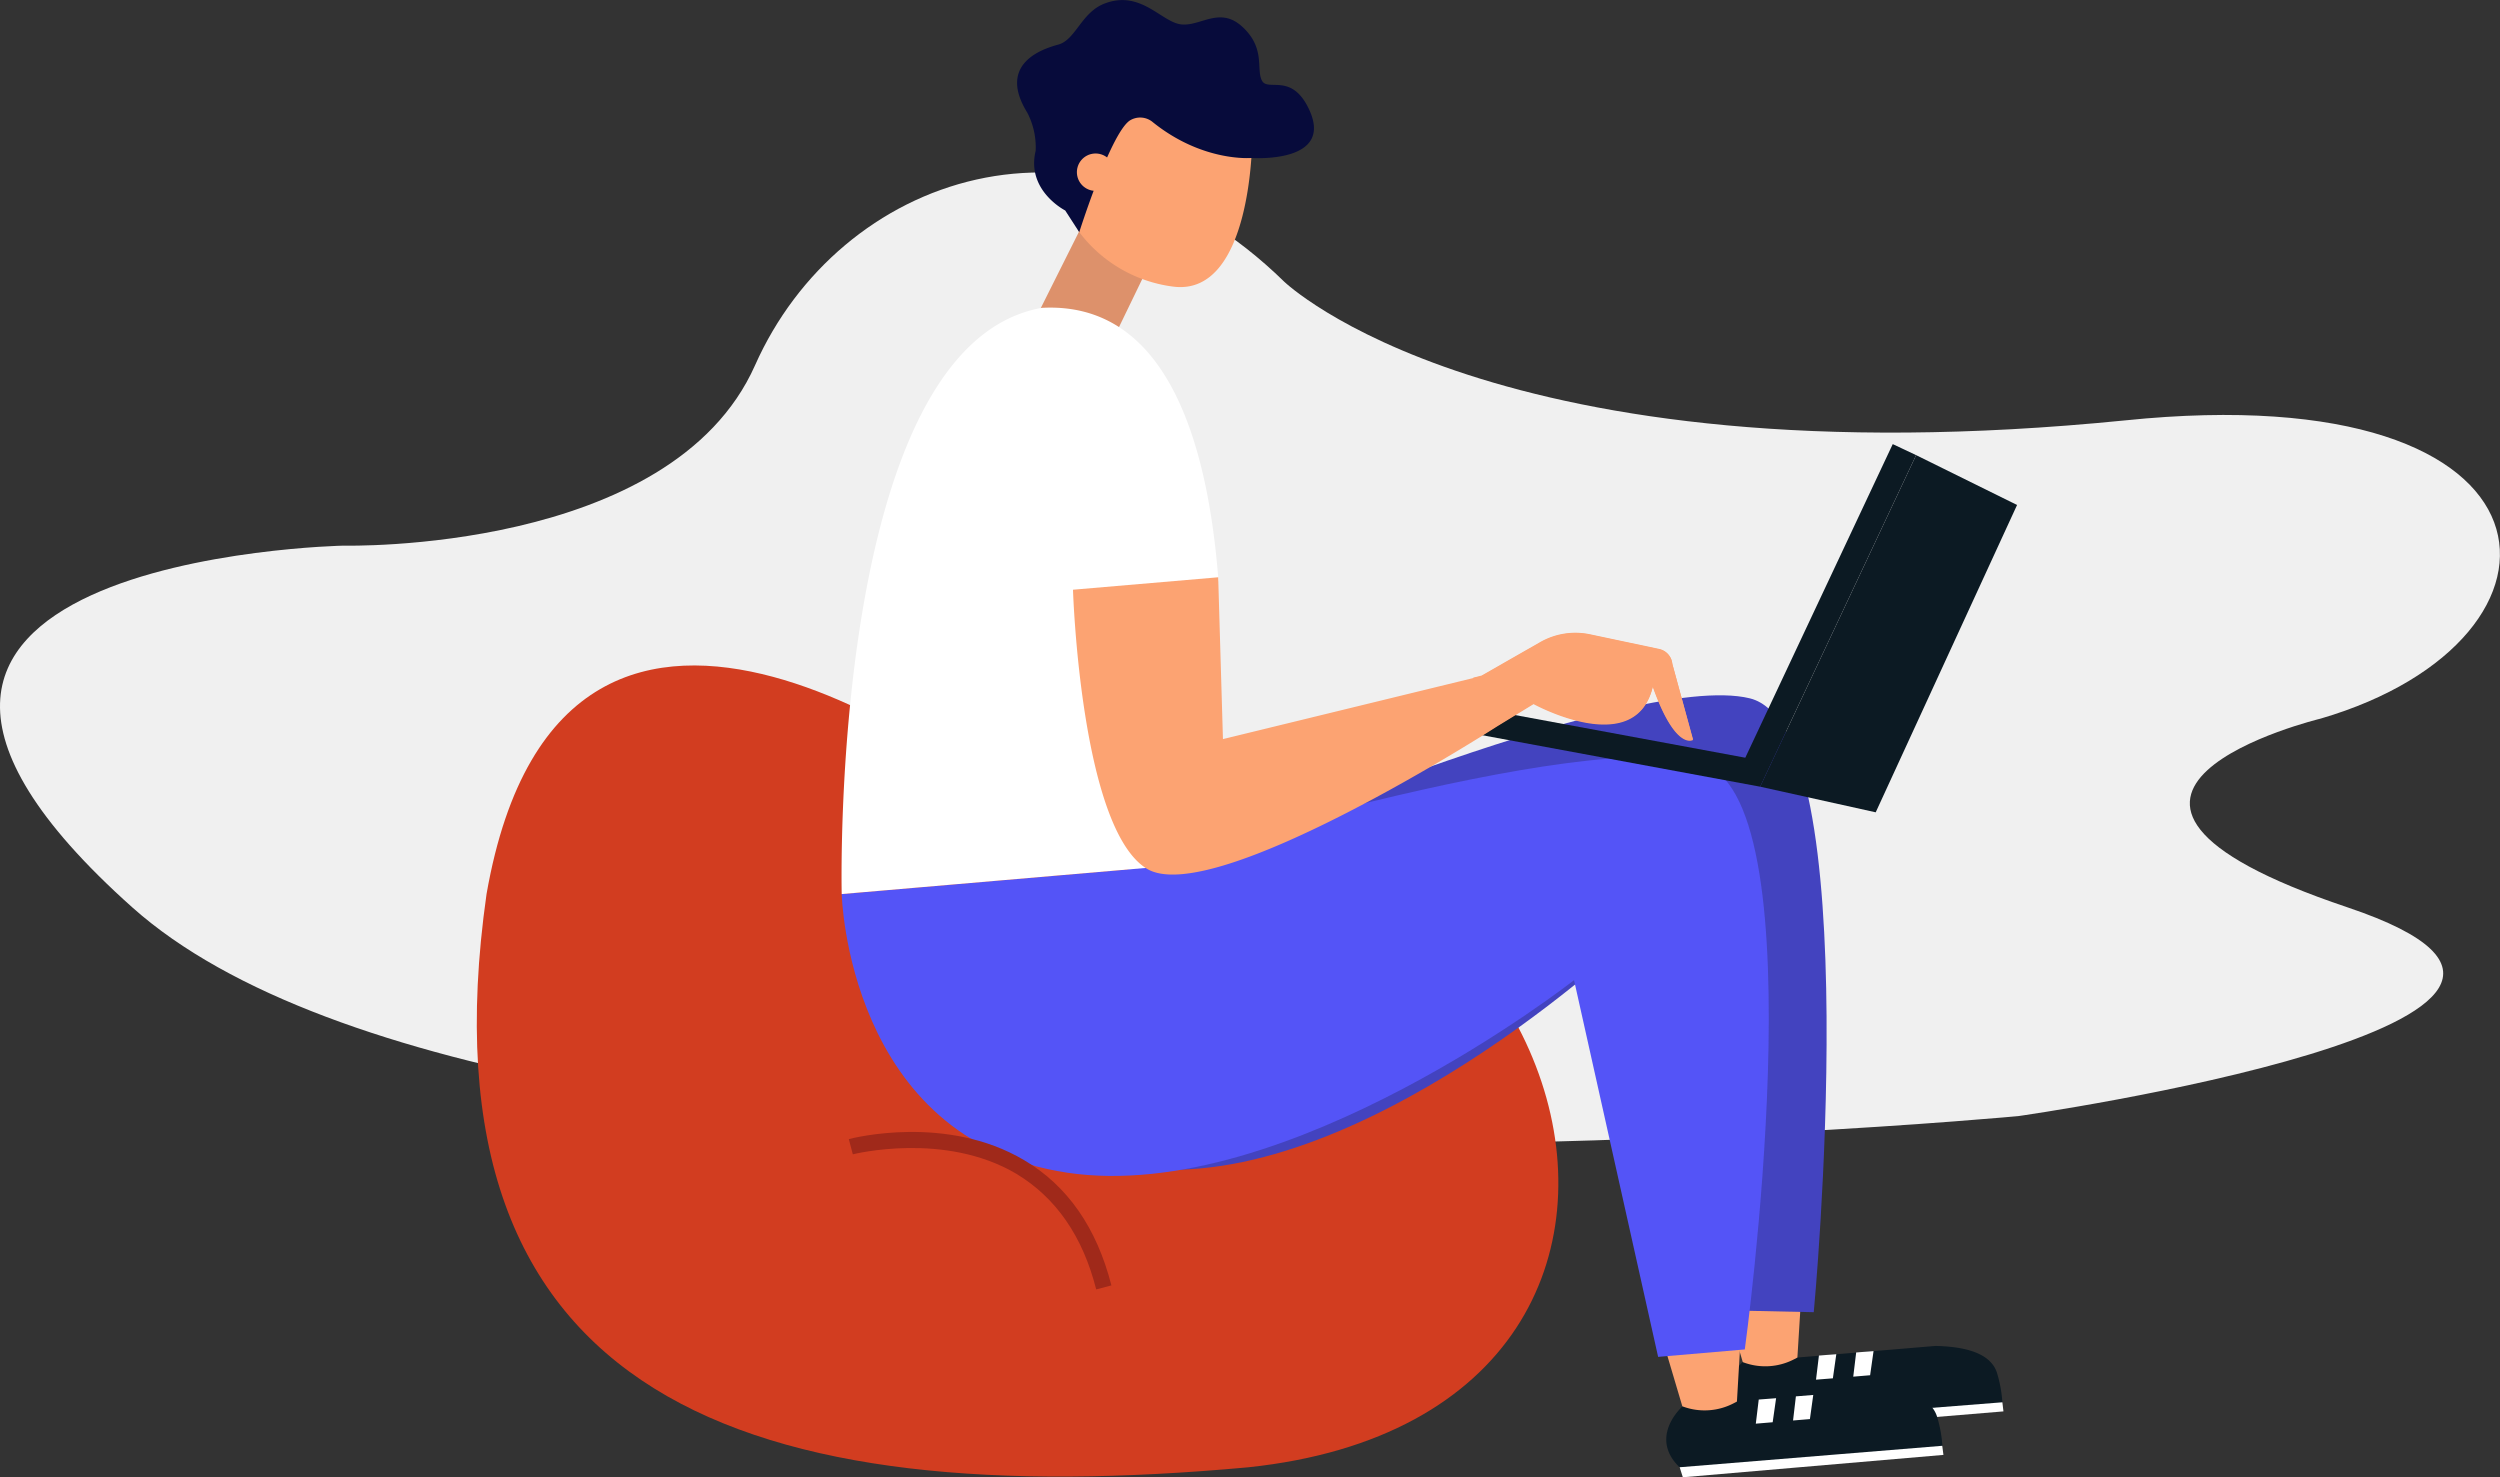<svg xmlns="http://www.w3.org/2000/svg" viewBox="0 0 299.42 176.93"><rect x="0" y="0" width="299.42" height="176.93" fill="#333333" stroke="none"/><defs><style>.cls-1{fill:#f0f0f0;}.cls-2{fill:#d23d20;}.cls-3{fill:#0c1a23;}.cls-4{fill:#fff;}.cls-5{fill:#fca372;}.cls-6{fill:#4343bf;}.cls-7{fill:#dd916b;}.cls-8{fill:#070b3b;}.cls-9{fill:#5454f7;}.cls-10{fill:#a0291a;}</style></defs><title>illustration_freelancer</title><g id="Слой_1" data-name="Слой 1"><path class="cls-1" d="M860,387.09c54.16-5.57,55.91,26.2,23.45,35.71,0,0-37.34,9,3.19,22.61s-39.4,25-39.4,25-179,16.88-225.91-25,25.31-43.32,25.31-43.32,39.24,1,49.28-21.6,39.49-33.38,63.39-10C759.31,370.48,784.32,394.65,860,387.09Z" transform="translate(-605.49 -336.74)"/><path class="cls-2" d="M725.34,432.2s-52.15-42.26-61.58,11.63c-8.65,60.87,31.74,74.07,91.18,68.65C819,505.79,794.56,422.86,725.34,432.2Z" transform="translate(-605.49 -336.74)"/><path class="cls-3" d="M814.2,499.88l23.09-1.94c3.09.07,6.59.66,7.39,3.27a15.51,15.51,0,0,1,.63,3.49c-.74,1-31.45,2.47-31.45,2.47l-.14-.1C810.15,503.44,814.2,499.88,814.2,499.88Z" transform="translate(-605.49 -336.74)"/><polygon class="cls-4" points="239.82 167.95 208.37 170.43 208.74 171.63 239.95 169.04 239.82 167.95"/><polygon class="cls-4" points="217.85 162.35 219.93 162.19 219.52 165.08 217.5 165.24 217.85 162.35"/><polygon class="cls-4" points="222.31 161.98 224.39 161.82 223.98 164.71 221.96 164.88 222.31 161.98"/><path class="cls-5" d="M812,492.32l2.22,7.56h0a7.51,7.51,0,0,0,6.2-.37l.34-.18.48-7.78Z" transform="translate(-605.49 -336.74)"/><path class="cls-3" d="M807,505.18l23.09-2c3.09.06,6.59.63,7.4,3.24a15.52,15.52,0,0,1,.64,3.49c-.73,1-31.44,2.57-31.44,2.57l-.14-.1C802.94,508.75,807,505.18,807,505.18Z" transform="translate(-605.49 -336.74)"/><polygon class="cls-4" points="232.62 173.16 201.17 175.73 201.55 176.93 232.76 174.25 232.62 173.16"/><polygon class="cls-4" points="210.64 167.62 212.72 167.46 212.31 170.34 210.29 170.51 210.64 167.62"/><polygon class="cls-4" points="215.09 167.24 217.17 167.07 216.77 169.96 214.75 170.13 215.09 167.24"/><path class="cls-5" d="M804.74,497.62l2.24,7.55h0a7.51,7.51,0,0,0,6.2-.39l.34-.18.45-7.78Z" transform="translate(-605.49 -336.74)"/><path class="cls-6" d="M713.88,446.37s3.68,29.21,30.31,30.44,58-29.13,58-29.13l10.3,46,10.23.22s6.64-70-7.65-73.52-67.45,19.56-67.45,19.56Z" transform="translate(-605.49 -336.74)"/><polygon class="cls-7" points="129.33 27.55 124.17 37.86 133.06 41.16 137.11 32.79 129.33 27.55"/><path class="cls-5" d="M737.24,345.71l-3.65,14.16c1.4.38,1.75,2.12,1.08,3.34a2.72,2.72,0,0,1-.09,1.1,16.75,16.75,0,0,0,11.52,6.77c9.35,1.07,9.36-17.65,9.36-17.65Z" transform="translate(-605.49 -336.74)"/><path class="cls-8" d="M729.53,354.8a9,9,0,0,0-1-4.56c-3.64-5.88,1.81-7.64,3.71-8.16,2.1-.58,2.75-3.87,5.58-4.93,4.31-1.63,6.77,2.23,9.12,2.51s4.65-2.24,7.39.33,1.59,5,2.29,6.39,3.52-1,5.62,3.39c3.18,6.63-6.89,5.89-6.89,5.89s-5.8.52-11.77-4.27a2.34,2.34,0,0,0-2.83-.18c-2.32,1.71-6,13.34-6,13.34l-1.68-2.6S728.37,359.57,729.53,354.8Z" transform="translate(-605.49 -336.74)"/><circle class="cls-5" cx="736.7" cy="357.4" r="2.24" transform="translate(-633.37 -272.41) rotate(-4.91)"/><path class="cls-9" d="M706.3,443.82s.68,29.44,27,33.37,60.71-23.06,60.71-23.06l10.07,45.12,10.38-.89s9-65.08-4.86-70.06-69.1,12.58-69.1,12.58Z" transform="translate(-605.49 -336.74)"/><path class="cls-4" d="M706.3,443.82l44-3.78a92.5,92.5,0,0,1-2.22-19.7,36.3,36.3,0,0,1,3.34-14.11c-1.3-16.81-6.3-33.41-21.14-32.62C704.73,378.13,706.3,443.82,706.3,443.82Z" transform="translate(-605.49 -336.74)"/><polygon class="cls-3" points="226.69 53.19 209.03 90.75 170.88 83.68 170.31 86.72 210.81 94.22 229.49 54.51 226.69 53.19"/><path class="cls-5" d="M734,407.37l17.39-1.49.57,19.38,31-7.56,7-4a8.49,8.49,0,0,1,6-.94l8.27,1.75a2,2,0,0,1,1.56,1.77l2.46,9.09s-2.08,1.34-4.81-6.36c-2.09,8.76-14.28,2.06-14.28,2.06l-4.41,2.7s-34,21.9-41.93,17S734,407.37,734,407.37Z" transform="translate(-605.49 -336.74)"/><path class="cls-5" d="M805.77,416.23a2,2,0,0,0-1.56-1.77l-8.27-1.75a8.5,8.5,0,0,0-6,.94l-7,4-1,.25.62,7.17c1.39-.86,2.2-1.38,2.2-1.38l4.41-2.7s12.19,6.7,14.28-2.06c2.73,7.7,4.81,6.36,4.81,6.36Z" transform="translate(-605.49 -336.74)"/><polygon class="cls-3" points="229.49 54.51 241.58 60.48 224.65 97.29 210.81 94.22 229.49 54.51"/><path class="cls-10" d="M736.78,491.17c-1.62-6.39-4.84-11-9.57-13.85-8.6-5.09-19.47-2.35-19.58-2.33l-.48-1.82c.47-.13,11.7-3,21,2.52,5.19,3.06,8.7,8.11,10.45,15Z" transform="translate(-605.49 -336.74)"/></g></svg>
